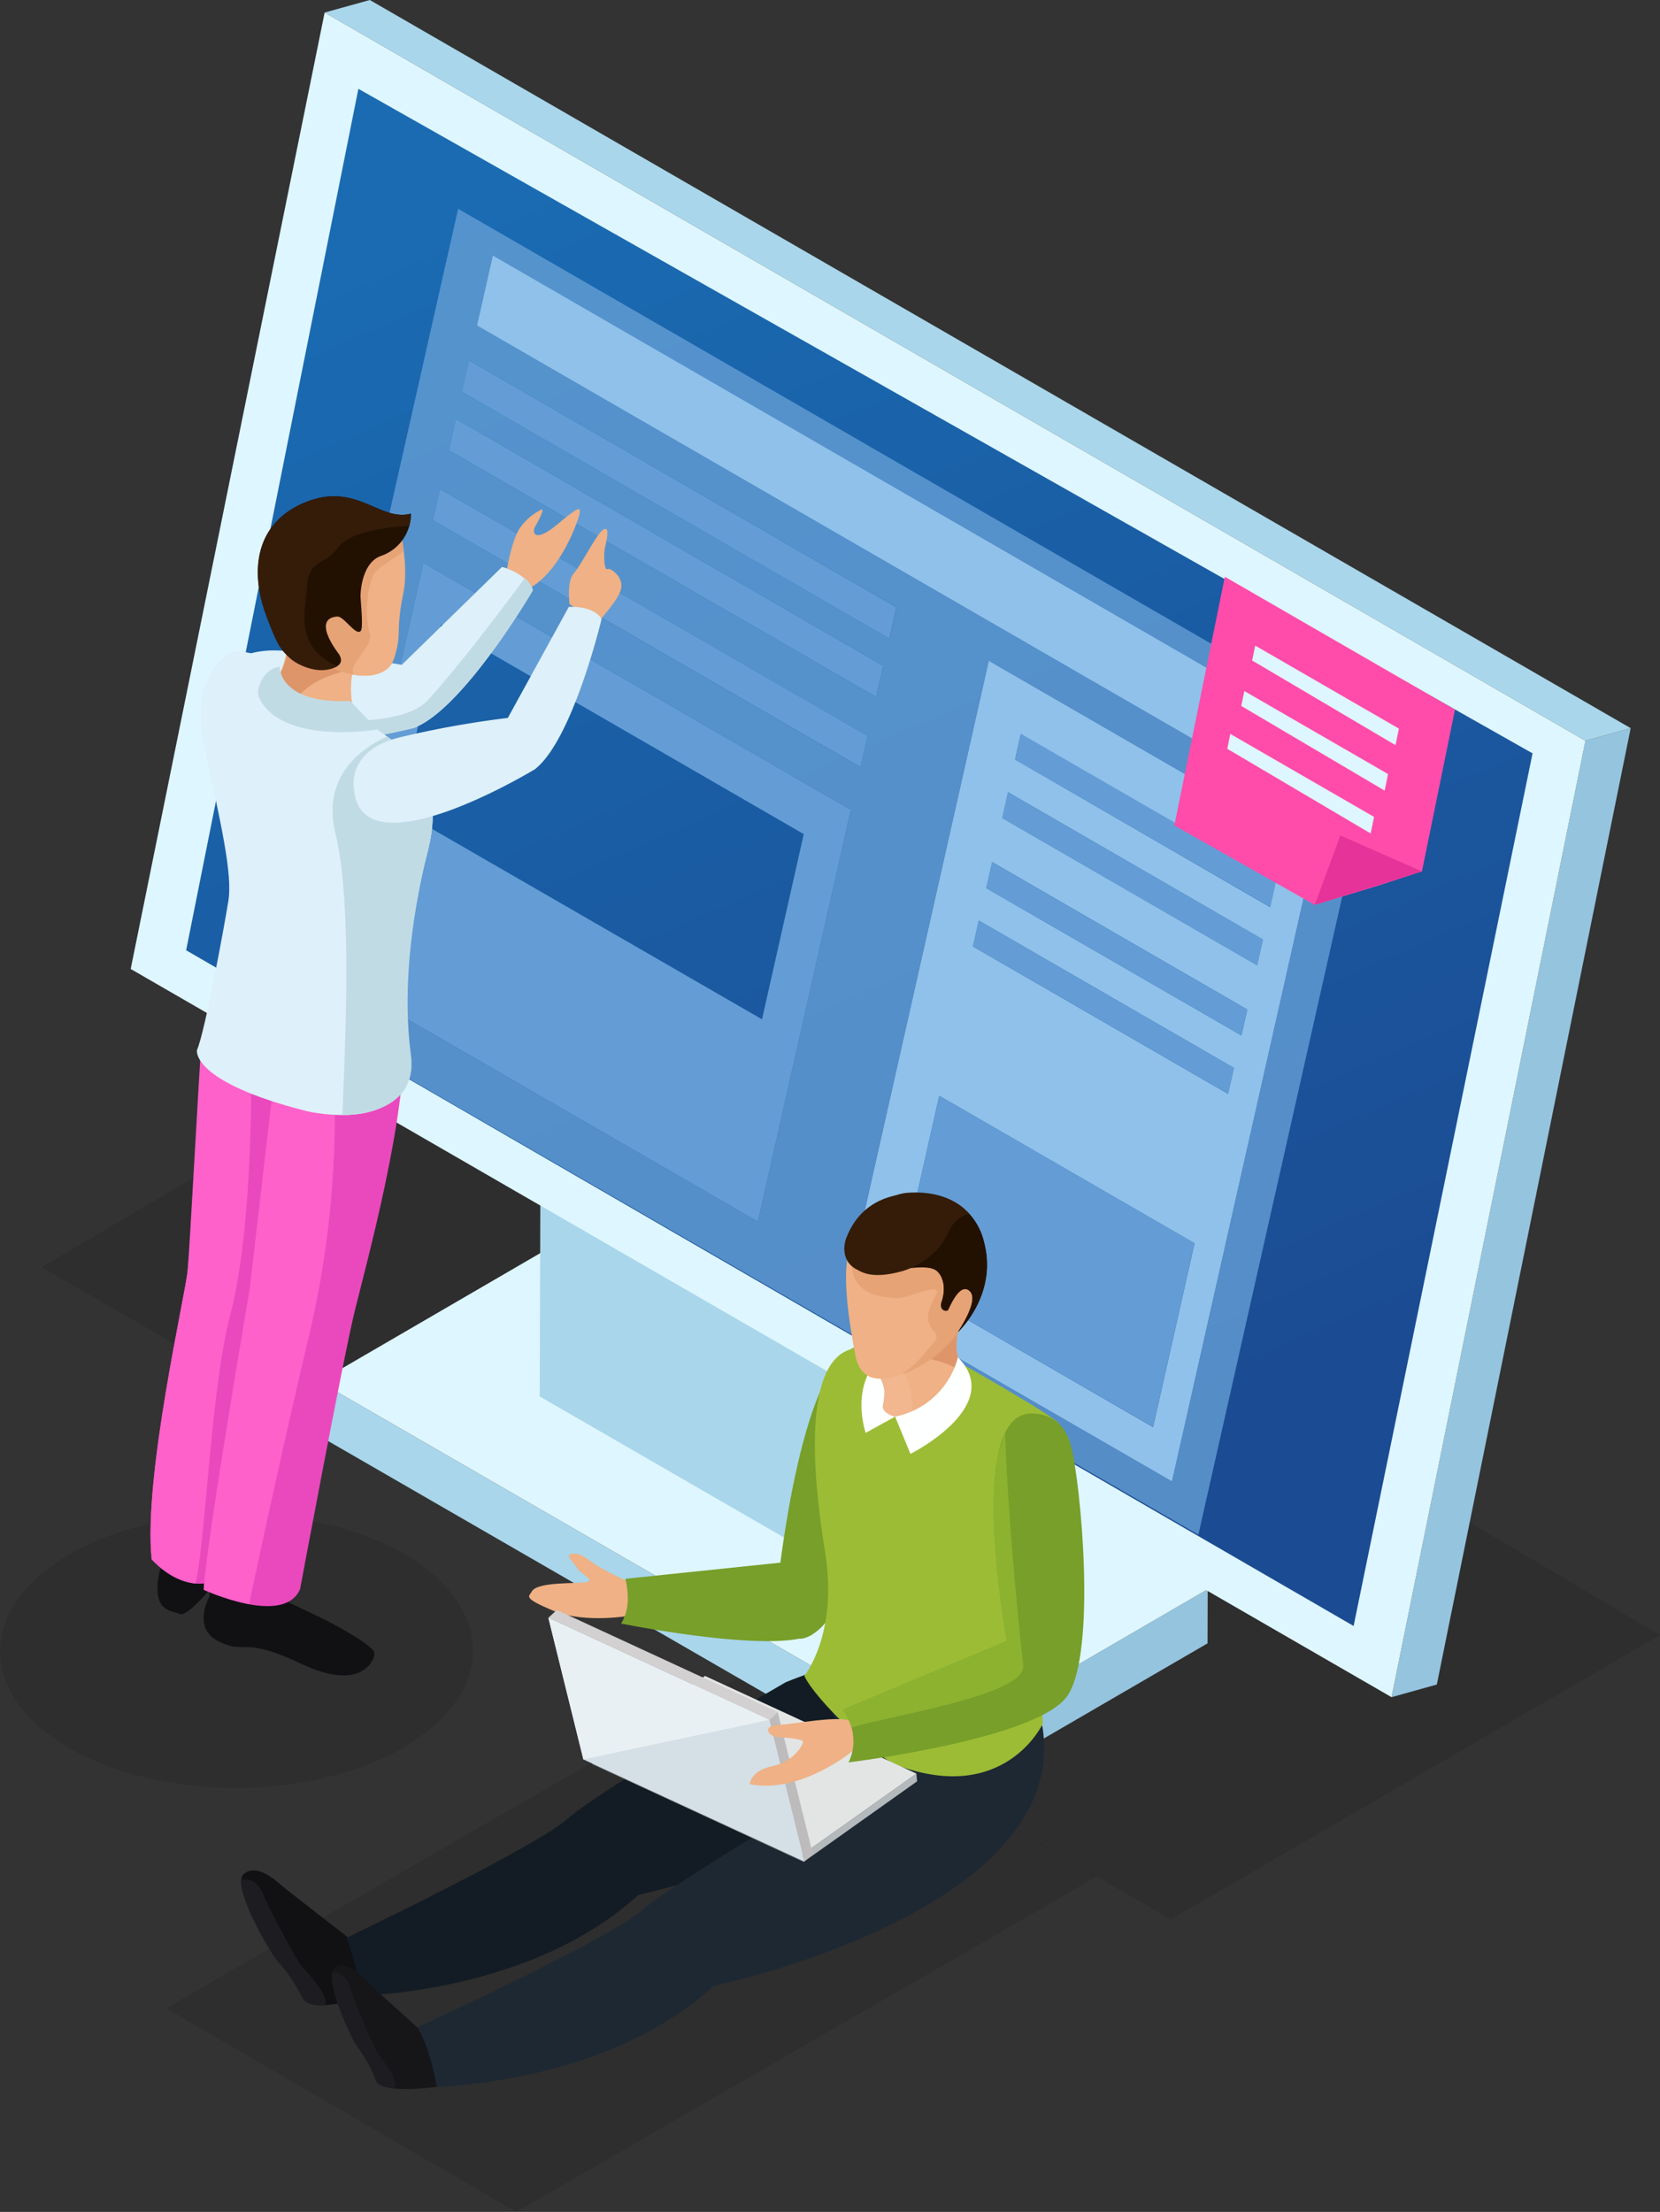 <svg id="Guides" xmlns="http://www.w3.org/2000/svg" xmlns:xlink="http://www.w3.org/1999/xlink" viewBox="0 0 540.17 719.48"><rect x="0" y="0" width="540.17" height="719.48" fill="#333333" stroke="none"/><defs><style>.cls-1,.cls-2{opacity:0.1;}.cls-3{isolation:isolate;}.cls-4{fill:#95c4de;}.cls-5{fill:#a9d6ea;}.cls-6,.cls-7{fill:#def6ff;}.cls-7{opacity:0.5;}.cls-8{fill:#c0c5d1;}.cls-9{fill:url(#linear-gradient);}.cls-10{fill:#649dd5;}.cls-11{fill:#8fc1ea;}.cls-12{opacity:0.8;}.cls-13{fill:#ff4caa;}.cls-14{fill:#e53399;}.cls-15{fill:#def0f9;}.cls-16{fill:#efb185;}.cls-17{fill:#c1dbe5;}.cls-18{fill:#111114;}.cls-19{fill:#ea49bd;}.cls-20{fill:#fe61ca;}.cls-21{fill:#dd9569;}.cls-22{fill:#e6a376;}.cls-23{fill:#221101;}.cls-24{fill:#341c09;}.cls-25{fill:#0a1014;}.cls-26{fill:#131c24;}.cls-27{fill:#1d1d21;}.cls-28{fill:#161619;}.cls-29{fill:#779f29;}.cls-30{fill:#1d2833;}.cls-31{fill:#9cbc35;}.cls-32{fill:#feffff;}.cls-33{fill:#f2b78f;}.cls-34{fill:#b4b9bc;}.cls-35{fill:#7d8183;}.cls-36{fill:#e3e5e5;}.cls-37{fill:#bdbbbb;}.cls-38{fill:#d2d0d0;}.cls-39{fill:#d5dfe6;}.cls-40{fill:#e9f0f4;}.cls-41{fill:#8cb230;}</style><linearGradient id="linear-gradient" x1="393.5" y1="75.13" x2="208.45" y2="500.51" gradientTransform="matrix(-1, 0, 0, 1, 577.21, -18.57)" gradientUnits="userSpaceOnUse"><stop offset="0" stop-color="#1a6bb2"/><stop offset="1" stop-color="#1b4b92"/></linearGradient></defs><polyline class="cls-1" points="167.99 719.48 357.01 610.35 243.04 544.12 54.05 653.25 167.99 719.48"/><g class="cls-2"><polygon points="540.17 531.84 381.01 624.33 13.53 412.16 176.52 316.34 540.17 531.84"/></g><g class="cls-3"><polygon class="cls-4" points="392.99 516.92 392.94 534.54 307.13 584.38 307.22 566.76 392.99 516.92"/><polygon class="cls-5" points="307.22 566.76 307.13 584.38 103.84 467.04 103.92 449.41 307.22 566.76"/><polygon class="cls-6" points="392.99 516.92 307.22 566.76 103.92 449.41 189.69 399.56 392.99 516.92"/><polygon class="cls-7" points="392.99 516.92 103.92 449.41 103.92 449.41 189.69 399.56 392.99 516.92"/></g><g class="cls-3"><polygon class="cls-4" points="313.74 533.94 329 525.09 329.45 366.48 314.23 375.33 313.74 533.94"/><polygon class="cls-8" points="314.23 375.33 329.45 366.48 191.35 286.73 176.11 295.6 314.23 375.33"/><polygon class="cls-5" points="176.11 295.6 175.63 454.23 313.74 533.94 314.23 375.33 176.11 295.6"/></g><polygon class="cls-4" points="452.82 552.05 467.55 547.93 530.63 236.85 515.91 240.97 452.82 552.05"/><polygon class="cls-5" points="515.91 240.97 530.63 236.85 120.34 0 105.64 4.08 515.91 240.97"/><polygon class="cls-6" points="105.64 4.08 42.53 315.18 452.82 552.05 515.91 240.97 105.64 4.08"/><polygon class="cls-9" points="116.62 28.89 60.57 309.1 440.47 528.89 498.7 245.05 116.62 28.89"/><polygon class="cls-10" points="164.58 91.98 162.15 102.73 222.18 137.4 224.59 126.63 164.58 91.98"/><path class="cls-10" d="M283.67,415.93,144.6,335.63l30.22-133.92L313.89,282ZM166.89,282,285,350.13l13.59-60.25-118-68.17L166.89,282Z" transform="translate(-37.04 -18.57)"/><polygon class="cls-10" points="148.36 136.29 146.07 146.42 285.14 226.7 287.42 216.59 148.36 136.29"/><polygon class="cls-10" points="327.93 257.65 326.04 266.06 409.09 314 410.98 305.59 327.93 257.65"/><polygon class="cls-10" points="332.22 238.63 330.31 247.08 413.36 295.03 415.27 286.58 332.22 238.63"/><path class="cls-11" d="M418.42,500.47,312.36,439.23l46.43-205.75,106.06,61.24Zm-89.22-65.7,83.05,48,13.49-59.79L342.68,375,329.2,434.77Zm24.45-108.33,83,47.94,1.91-8.44L355.55,318l-1.9,8.44Zm13.71-60.79,83,48,1.92-8.45-83.06-47.94-1.9,8.44Zm-9.43,41.78L441,355.38l1.9-8.44-83-47.95-1.91,8.44Zm5.15-22.8,83.05,47.95,1.89-8.42-83-47.94-1.89,8.41Z" transform="translate(-37.04 -18.57)"/><polygon class="cls-10" points="143.21 159.09 140.94 169.21 279.99 249.5 282.28 239.39 143.21 159.09"/><polygon class="cls-10" points="282.64 160.14 280.2 170.9 431.8 258.43 434.23 247.67 282.64 160.14"/><g class="cls-12"><path class="cls-10" d="M127.77,345,427,517.77,485.3,259.21,186.12,86.48ZM178,187.78l2.27-10.12L319.32,258h0L317,268.07l-88.16-50.9L178,187.78Zm7.42-32.92,139.06,80.3-2.28,10.12L183.11,165l2.29-10.13Zm2-8.86,2.31-10.14,139.05,80.29-2.27,10.14L187.38,146ZM476.57,262.84l-5.14,22.79L192.26,124.45l5.14-22.79L476.57,262.84ZM418.42,500.47,312.36,439.23l46.43-205.75,106.06,61.24L418.42,500.47ZM313.89,282,283.67,415.93,144.6,335.63l30.22-133.92L313.89,282Z" transform="translate(-37.04 -18.57)"/></g><polygon class="cls-10" points="152.65 117.28 150.34 127.43 289.43 207.72 291.7 197.58 152.65 117.28"/><polygon class="cls-10" points="305.64 356.42 292.16 416.2 375.21 464.15 388.69 404.36 305.64 356.42"/><polyline class="cls-11" points="439.53 244.27 434.39 267.06 155.22 105.88 160.36 83.09"/><polygon class="cls-11" points="280.2 170.9 431.8 258.43 434.23 247.67 282.64 160.14 280.2 170.9 280.2 170.9"/><polygon class="cls-11" points="162.15 102.73 222.18 137.4 224.59 126.63 164.58 91.98 162.15 102.73 162.15 102.73"/><polygon class="cls-10" points="322.8 280.41 320.89 288.86 403.94 336.81 405.84 328.36 322.8 280.41"/><polygon class="cls-10" points="318.51 299.43 316.61 307.87 399.65 355.81 401.55 347.37 318.51 299.43"/><polygon class="cls-13" points="398.57 187.6 382.14 268.5 427.81 294.34 448.71 288 462.71 283.43 473.46 230.84 398.57 187.6"/><polygon class="cls-14" points="462.71 283.43 436.14 271.75 427.81 294.34 462.71 283.43"/><polygon class="cls-6" points="408.45 210 407.46 214.84 454.1 242.38 455.21 237 408.45 210"/><polygon class="cls-6" points="404.91 224.78 403.92 229.63 450.58 257.17 451.67 251.78 404.91 224.78"/><polygon class="cls-6" points="400.34 238.72 399.37 243.57 446.01 271.1 447.12 265.72 400.34 238.72"/><g class="cls-2"><path d="M59.75,524.07c-30.15,17.4-30.29,45.62-.35,63s78.68,17.42,108.82,0,30.31-45.63.36-63S89.9,506.66,59.75,524.07Z" transform="translate(-37.04 -18.57)"/></g><path class="cls-15" d="M107.32,243.09s1.22-13.91,21-12.9a346.93,346.93,0,0,1,39.46,4.64L200.38,203s8.52,1.81,10.06,7.58c0,0-22.55,38.6-38.73,44.78C171.71,255.34,100.55,273.6,107.32,243.09Z" transform="translate(-37.04 -18.57)"/><path class="cls-16" d="M202.06,203.47s1.66-10,4.46-13.55a17.86,17.86,0,0,1,6.76-5.61c1.17-.42-1.33,4.24-2.19,5.71s-.45,5.66,7.65-1.17,6.87-4.42,6.95-3.53-5.42,17.94-15.65,24.17C210,209.49,208.22,205.8,202.06,203.47Z" transform="translate(-37.04 -18.57)"/><path class="cls-17" d="M171.71,255.34c16.18-6.18,38.73-44.78,38.73-44.78a8.13,8.13,0,0,0-2.62-3.92c-5.4,7.31-21.31,28.58-31.61,39.73-12.53,13.57-69,2.66-69.22,2.2C109.79,271.22,171.71,255.34,171.71,255.34Z" transform="translate(-37.04 -18.57)"/><path class="cls-18" d="M115.55,512.77s7.8,1.87,5.47,6.27-12,10.49-13.45,13.28-9.78,12.38-12.08,11.23-8.66-.29-6.9-11.95S105.07,511.35,115.55,512.77Z" transform="translate(-37.04 -18.57)"/><path class="cls-18" d="M105.25,537.75s-6,10.34,3,14.77,7.27-2,26.74,7.21,23.91-.89,23.9-3.35S146,547,141.76,544.94s-12.29-5.86-12.29-5.86l-24.32-4.78Z" transform="translate(-37.04 -18.57)"/><path class="cls-19" d="M104.9,356.24s-6.12,67.91-6.79,75.56S83.6,499,86.39,525.75c0,0,13.52,16.15,27.92,2.46,0,0,10.83-75.1,16.12-91.78s8.6-68.89,8.6-68.89Z" transform="translate(-37.04 -18.57)"/><path class="cls-19" d="M128.49,350.18s-5.18,43.86-10.17,87.37c0,0-14.59,85.44-15,98.11,0,0,26.08,12.15,31.37-.2,0,0,14-75,17.79-90.47s17.15-63.78,15.91-90.17S128.49,350.18,128.49,350.18Z" transform="translate(-37.04 -18.57)"/><path class="cls-20" d="M103.34,535.66c.39-12.67,15-98.11,15-98.11,3.36-29.3,7.4-63.6,9.27-79.71l17.88,7.26s3.58,39.55-7.74,87.24c-8.74,36.93-16.56,73.42-19.65,88A70.66,70.66,0,0,1,103.34,535.66Z" transform="translate(-37.04 -18.57)"/><path class="cls-20" d="M86.39,525.75C83.6,499,97.45,439.44,98.11,431.8c.65-7.29,3.79-65.55,4.3-71.42l16.38,9.16s.45,49-6.71,76.22c-6.55,24.79-8.08,74-11.42,87.88C92.41,532.91,86.39,525.75,86.39,525.75Z" transform="translate(-37.04 -18.57)"/><path class="cls-15" d="M113.26,230.34s-15.13,5.55-9.76,30.81,9.31,41.65,7.83,50.65-7.6,42.34-10.19,48.33c0,0-2.27,10.3,36,19.94,0,0,34.63,8,31.24-17.46s4.43-52.08,6.45-61.51,9.93-27.89-12.5-43.47S128.63,231.12,113.26,230.34Z" transform="translate(-37.04 -18.57)"/><path class="cls-16" d="M131.55,220.24s.09,12.88-5.17,20.35c-4.78,6.77,24.45,16.75,25.89,10.13.16-.7-4.36-12.3,4.35-24.47C161.16,219.88,131.55,220.24,131.55,220.24Z" transform="translate(-37.04 -18.57)"/><path class="cls-21" d="M126.48,241.06c3.91-5.56,4.88-14.09,5.1-18.12l20.66,13.32s0,0,0,.05c-.81.1-16,2.19-20.41,12.45C127.52,246.41,124.74,243.53,126.48,241.06Z" transform="translate(-37.04 -18.57)"/><path class="cls-16" d="M166.92,190s3.37,12.07,1.3,21.91c-2.2,10.59-.84,12.93-2.06,17.61-.51,2-1,5.06-3.23,6.74-3.65,2.82-10.59,3.24-19.44-1.17-10.69-5.35-20.72-22-14.38-35.27S151.4,176.87,166.92,190Z" transform="translate(-37.04 -18.57)"/><path class="cls-22" d="M127.92,214.8c5.88-11.91,18.64-25.55,18.63-26.35,0-.49,4-2.38,8.41-4.38a25.17,25.17,0,0,1,12,5.94,63.75,63.75,0,0,1,1.49,7.7c-3,2.67-8.8,5.45-9.89,7.89-2.6,5.71-2.54,14.85-1.21,19s-6.5,9.21-5.39,12.9a.79.79,0,0,1,0,.48,32.85,32.85,0,0,1-8.42-2.9C136.66,231.67,130.1,223.62,127.92,214.8Z" transform="translate(-37.04 -18.57)"/><path class="cls-23" d="M170.75,185.64A14.37,14.37,0,0,1,161,199.4c-6.18,2.21-6.72,11.71-6.63,13.49s.91,10,.07,10.89c-1.59,1.81-5.47-4.84-7.69-4.66-5.69.44-4.11,5.86.32,11.86,4.71,6.36-9.66,7.14-15.64,1.64-3.2-2.91-4.29-4.57-7.83-14.14-5.14-13.94-3.69-29.83,12.88-36.55S160.63,188.38,170.75,185.64Z" transform="translate(-37.04 -18.57)"/><path class="cls-24" d="M131.38,232.62c-3.2-2.91-4.29-4.57-7.83-14.14-5.14-13.94-3.69-29.83,12.88-36.55s24.2,6.45,34.32,3.71a14.24,14.24,0,0,1-.53,4c-5,.24-18.87,1.38-23,6.81-5.12,6.69-9.62,3.83-10.26,12.78-.63,8.62-4.11,19.6,9.74,26.07C140.91,238.52,133.7,234.77,131.38,232.62Z" transform="translate(-37.04 -18.57)"/><path class="cls-17" d="M151,246.57l8.84,9.3s-31.36,5.3-38.6-10.6c-1-2.25,1.32-9.14,6.77-9.85C128.05,235.42,127.71,247.64,151,246.57Z" transform="translate(-37.04 -18.57)"/><path class="cls-17" d="M170.76,361.77c-3.41-25.54,2.09-51.24,4.11-60.67s9.71-27.52-11.88-43c-8.58,4-21.36,13.15-16.79,31.64,5.67,22.86,3,70.75,2.27,91.53C158.22,381.27,172.84,377.44,170.76,361.77Z" transform="translate(-37.04 -18.57)"/><path class="cls-16" d="M222.38,215.08s-1-7.46,1.35-10,7.4-12.82,9.57-14.22,1.33,2.73.67,5.46-.26,8,.69,7.38,5.29,2.47,4.49,6.31-7,10-7.13,10.87S222.38,215.08,222.38,215.08Z" transform="translate(-37.04 -18.57)"/><path class="cls-15" d="M152.22,275.12s-2.61-12.33,14.75-16.67a314.37,314.37,0,0,1,35.32-6.36L222.12,216s7.85-.67,10.68,3.91c0,0-9.35,39.28-21.71,48.88C211.09,268.79,154.37,303.28,152.22,275.12Z" transform="translate(-37.04 -18.57)"/><path class="cls-25" d="M146.26,648.38s11,9.23,8.69,18.88c0,0-3.68,3.91-7.13-3S140.74,648.16,146.26,648.38Z" transform="translate(-37.04 -18.57)"/><path class="cls-18" d="M155,668.21s-16.63,5.72-19.42.29-5.89-9.75-7.9-11.7-15.76-25-11.26-28.72,11.09,2.86,13.06,4.46,22.87,17.83,22.87,17.83Z" transform="translate(-37.04 -18.57)"/><path class="cls-26" d="M292.69,565.78s-58.24,33.39-71.44,44.75c-10.94,9.39-71.53,38.38-71.53,38.38s2.85,5.74,4.92,18.75c0,0,55.36-.8,90.19-32.78,0,0,116.89-24.35,106.91-84.66C351.74,550.22,313.21,557.17,292.69,565.78Z" transform="translate(-37.04 -18.57)"/><path class="cls-27" d="M127.63,656.8c-1.82-1.75-12.86-20.21-12-26.82,2-.28,5.11.07,6.9,4.37,2.74,6.65,11.15,21.87,12.7,23.81,1.31,1.66,8.85,8.94,7.62,12.63-3.32.2-6.27-.27-7.3-2.29C132.72,663.09,129.64,658.75,127.63,656.8Z" transform="translate(-37.04 -18.57)"/><path class="cls-28" d="M180.14,697.21s-18.84,2.95-20.82-2a44.85,44.85,0,0,0-5.9-10.79c-1.61-1.86-11.64-22.93-7.43-25.76s9.36,3.37,10.94,4.91,18.78,17.07,18.78,17.07Z" transform="translate(-37.04 -18.57)"/><path class="cls-27" d="M153.42,684.44c-1.43-1.66-9.51-18.55-8.26-24.18,1.75-.08,4.42.47,5.62,4.34,1.86,6,7.92,19.83,9.1,21.64,1,1.54,6.94,8.47,5.57,11.56-2.87-.1-5.39-.75-6.13-2.57A44.85,44.85,0,0,0,153.42,684.44Z" transform="translate(-37.04 -18.57)"/><path class="cls-29" d="M317.85,457.57s11,1.36,10.6,13.91-12,66.73-25.35,77.49-13-14.86-13-14.86S298.25,454.81,317.85,457.57Z" transform="translate(-37.04 -18.57)"/><path class="cls-30" d="M302.45,560.47s9.68,28.7,14.68,34.95c0,0-58.22,33.4-71.43,44.76-10.94,9.4-72.85,37.83-72.85,37.83s4.17,6.29,6.25,19.3c0,0,55.35-.8,90.19-32.78,0,0,116.89-24.35,106.91-84.66C376.2,579.87,337.53,595.26,302.45,560.47Z" transform="translate(-37.04 -18.57)"/><path class="cls-31" d="M349.42,461.87s31.6,17.76,32.3,19.92,4.35,3.86-6,28.45c0,0-9.8,21.71-2.82,48.42,4.05,15.47,3.4,20.7,3.4,20.7s-12.27,26.3-47.2,13.46c-7-2.6-26.74-21.38-30.32-29.11,0,0,11.1-13.66,6.74-40.33s-6.83-61.3,8.3-65.92C313.8,457.46,317.65,452.82,349.42,461.87Z" transform="translate(-37.04 -18.57)"/><path class="cls-32" d="M339.59,453.31S319.23,464,328.31,479.37l-9.58,5.27S309.35,457.79,339.59,453.31Z" transform="translate(-37.04 -18.57)"/><path class="cls-16" d="M352.65,442.5s-8.56,13-1.78,21.78c3.79,4.91-5.15,16.55-20.38,15.61,0,0-6.82-1.67-6.12-4.13,1.58-5.62-.68-8.78-3.11-13.08S352.65,442.5,352.65,442.5Z" transform="translate(-37.04 -18.57)"/><path class="cls-21" d="M350.87,464.28a4.17,4.17,0,0,1,.8,2c-5.71-5.81-16.7-6.25-16.7-6.25l14.51-16,1.46-.71.44,1.43C349.29,448.85,345.82,457.75,350.87,464.28Z" transform="translate(-37.04 -18.57)"/><path class="cls-33" d="M324.37,475.76c1.44-8.91-.68-8.78-3.11-13.08-.65-1.17,1.42-3.22,4.76-5.59a11,11,0,0,1,2.48,2.8c5.9,9.1,5.86,16.22,5.16,20a14.61,14.61,0,0,1-3.17,0C328.67,479.62,323.93,478.51,324.37,475.76Z" transform="translate(-37.04 -18.57)"/><path class="cls-16" d="M355.81,435.22s-3.71,17.2-15.55,25c-10.48,6.92-22.7,11.47-24.94-1.06-1.79-10-6.69-35.3,2.11-40.39,11.33-6.55,15.48-14.64,28.58-9.81C346,409,361,415.85,355.81,435.22Z" transform="translate(-37.04 -18.57)"/><path class="cls-22" d="M355.81,435.22a38.63,38.63,0,0,1-15.5,25.24,48.51,48.51,0,0,1-9.92,5.27c5.51-4.05,6.07-5.31,10.35-10.29s-6.36-3.06.91-15.79c2.47-4.34-9.66,1.25-12.37,1.18-16.15-.41-14.94-9.64-15.25-13.56a28.09,28.09,0,0,1,1.32-4.77l1.53-2.94c.18-.26.37-.54.55-.78a54.84,54.84,0,0,1,5.23-5.76c6.92.15,26.57.57,27,.68s3.64,4.65,6.77,9A26.3,26.3,0,0,1,355.81,435.22Z" transform="translate(-37.04 -18.57)"/><path class="cls-24" d="M348.74,451.88s13.06-12,8.53-29.23A20.14,20.14,0,0,0,339.44,407c-7.33-.87-21.46-.42-27.07,14.41-1.74,4.63-.56,14.77,17.61,10,2.61-.68,9.51-1.59,12,.63s2.71,6.34,1.53,9.86c-1,3.08,1.68,3.41,2.07,2.75s3.86-9.44,7.15-6C355.65,441.76,349.05,451.29,348.74,451.88Z" transform="translate(-37.04 -18.57)"/><path class="cls-23" d="M348.74,451.88c.31-.59,6.91-10.12,3.95-13.23-3.29-3.43-6.78,5.36-7.15,6s-3.1.33-2.07-2.75c1.18-3.52.91-7.65-1.53-9.86-2.22-2-8.28-1-12-.63,3-1.93,9-2.61,11.17-7.63,2.86-6.72,6.91-9.87,10.71-11.05a20.93,20.93,0,0,1,5.41,9.91C361.8,439.88,348.74,451.88,348.74,451.88Z" transform="translate(-37.04 -18.57)"/><path class="cls-32" d="M348.76,460.07a26.53,26.53,0,0,1-20.45,19.3l5,12.12S364.43,475.88,348.76,460.07Z" transform="translate(-37.04 -18.57)"/><path class="cls-24" d="M312.37,421.38S309.69,438,330.79,432c0,0,10.54-2.81,14.79-12.6.89-2.08,3.33-5.53,6.9-5.91,0,0-5.61-8-20.13-6.94-6.84.48-13.93,7.13-15.68,8.21S317.75,422.72,312.37,421.38Z" transform="translate(-37.04 -18.57)"/><path class="cls-16" d="M242.71,544s-15.2,2.84-25.57-1.48-7.88-4.66-7.08-6.23c1.74-3.42,15.43-2.47,18-3.14s-2.11-2.67-3.14-4.41-3.44-3.78-2.6-4.36,2.92-1.15,6.78,1.92,13.58,7.24,13.58,7.24Z" transform="translate(-37.04 -18.57)"/><path class="cls-29" d="M240.52,532.12a25.89,25.89,0,0,1,.81,6.75,15.3,15.3,0,0,1-2.18,7.8s49.59,10,62.18,3.56c0,0,12.19-18.77-6.45-23.77Z" transform="translate(-37.04 -18.57)"/><g class="cls-3"><polygon class="cls-34" points="298.21 576.91 298.42 579.43 261.5 605.63 261.29 603.09 298.21 576.91"/><polygon class="cls-35" points="261.29 603.09 261.5 605.63 192.75 573.86 192.51 571.33 261.29 603.09"/><polygon class="cls-36" points="298.21 576.91 261.29 603.09 192.51 571.33 229.42 545.14 298.21 576.91"/></g><g class="cls-3"><polygon class="cls-37" points="250.32 559.44 253.06 556.89 264.47 602.96 261.72 605.5 250.32 559.44"/><polygon class="cls-38" points="178.44 526.22 181.18 523.69 253.06 556.89 250.32 559.44 178.44 526.22"/><polygon class="cls-39" points="250.32 559.44 261.72 605.5 189.83 572.29 178.44 526.22 250.32 559.44"/><polygon class="cls-40" points="250.32 559.44 250.32 559.44 189.83 572.29 178.44 526.22 250.32 559.44"/></g><path class="cls-16" d="M314.23,588.32s-16.76,13.85-33.18,10.6c0,0,0-4.26,7.31-5.86s10.09-7.17,10-8-5.77-1.34-8.34-1.46-5.63-3.63.6-4,16.88-2.77,23-1.45C313.6,578.11,319.63,584.57,314.23,588.32Z" transform="translate(-37.04 -18.57)"/><path class="cls-29" d="M371.15,478.47s11-2,14.3,10.08,8.48,67.28-1,81.52-71.27,21.75-71.27,21.75c4.44-9.4-1.87-17.15-1.87-17.15l53.36-22.32S351.63,481.7,371.15,478.47Z" transform="translate(-37.04 -18.57)"/><path class="cls-41" d="M364.67,552.35l-53.36,22.32a18.85,18.85,0,0,1,2.79,5.85C326.23,576.66,371,570,370,560.35c-5.36-49.71-5.86-75.71-5.86-75.71l-2,5.92C357.15,511.57,364.67,552.35,364.67,552.35Z" transform="translate(-37.04 -18.57)"/></svg>